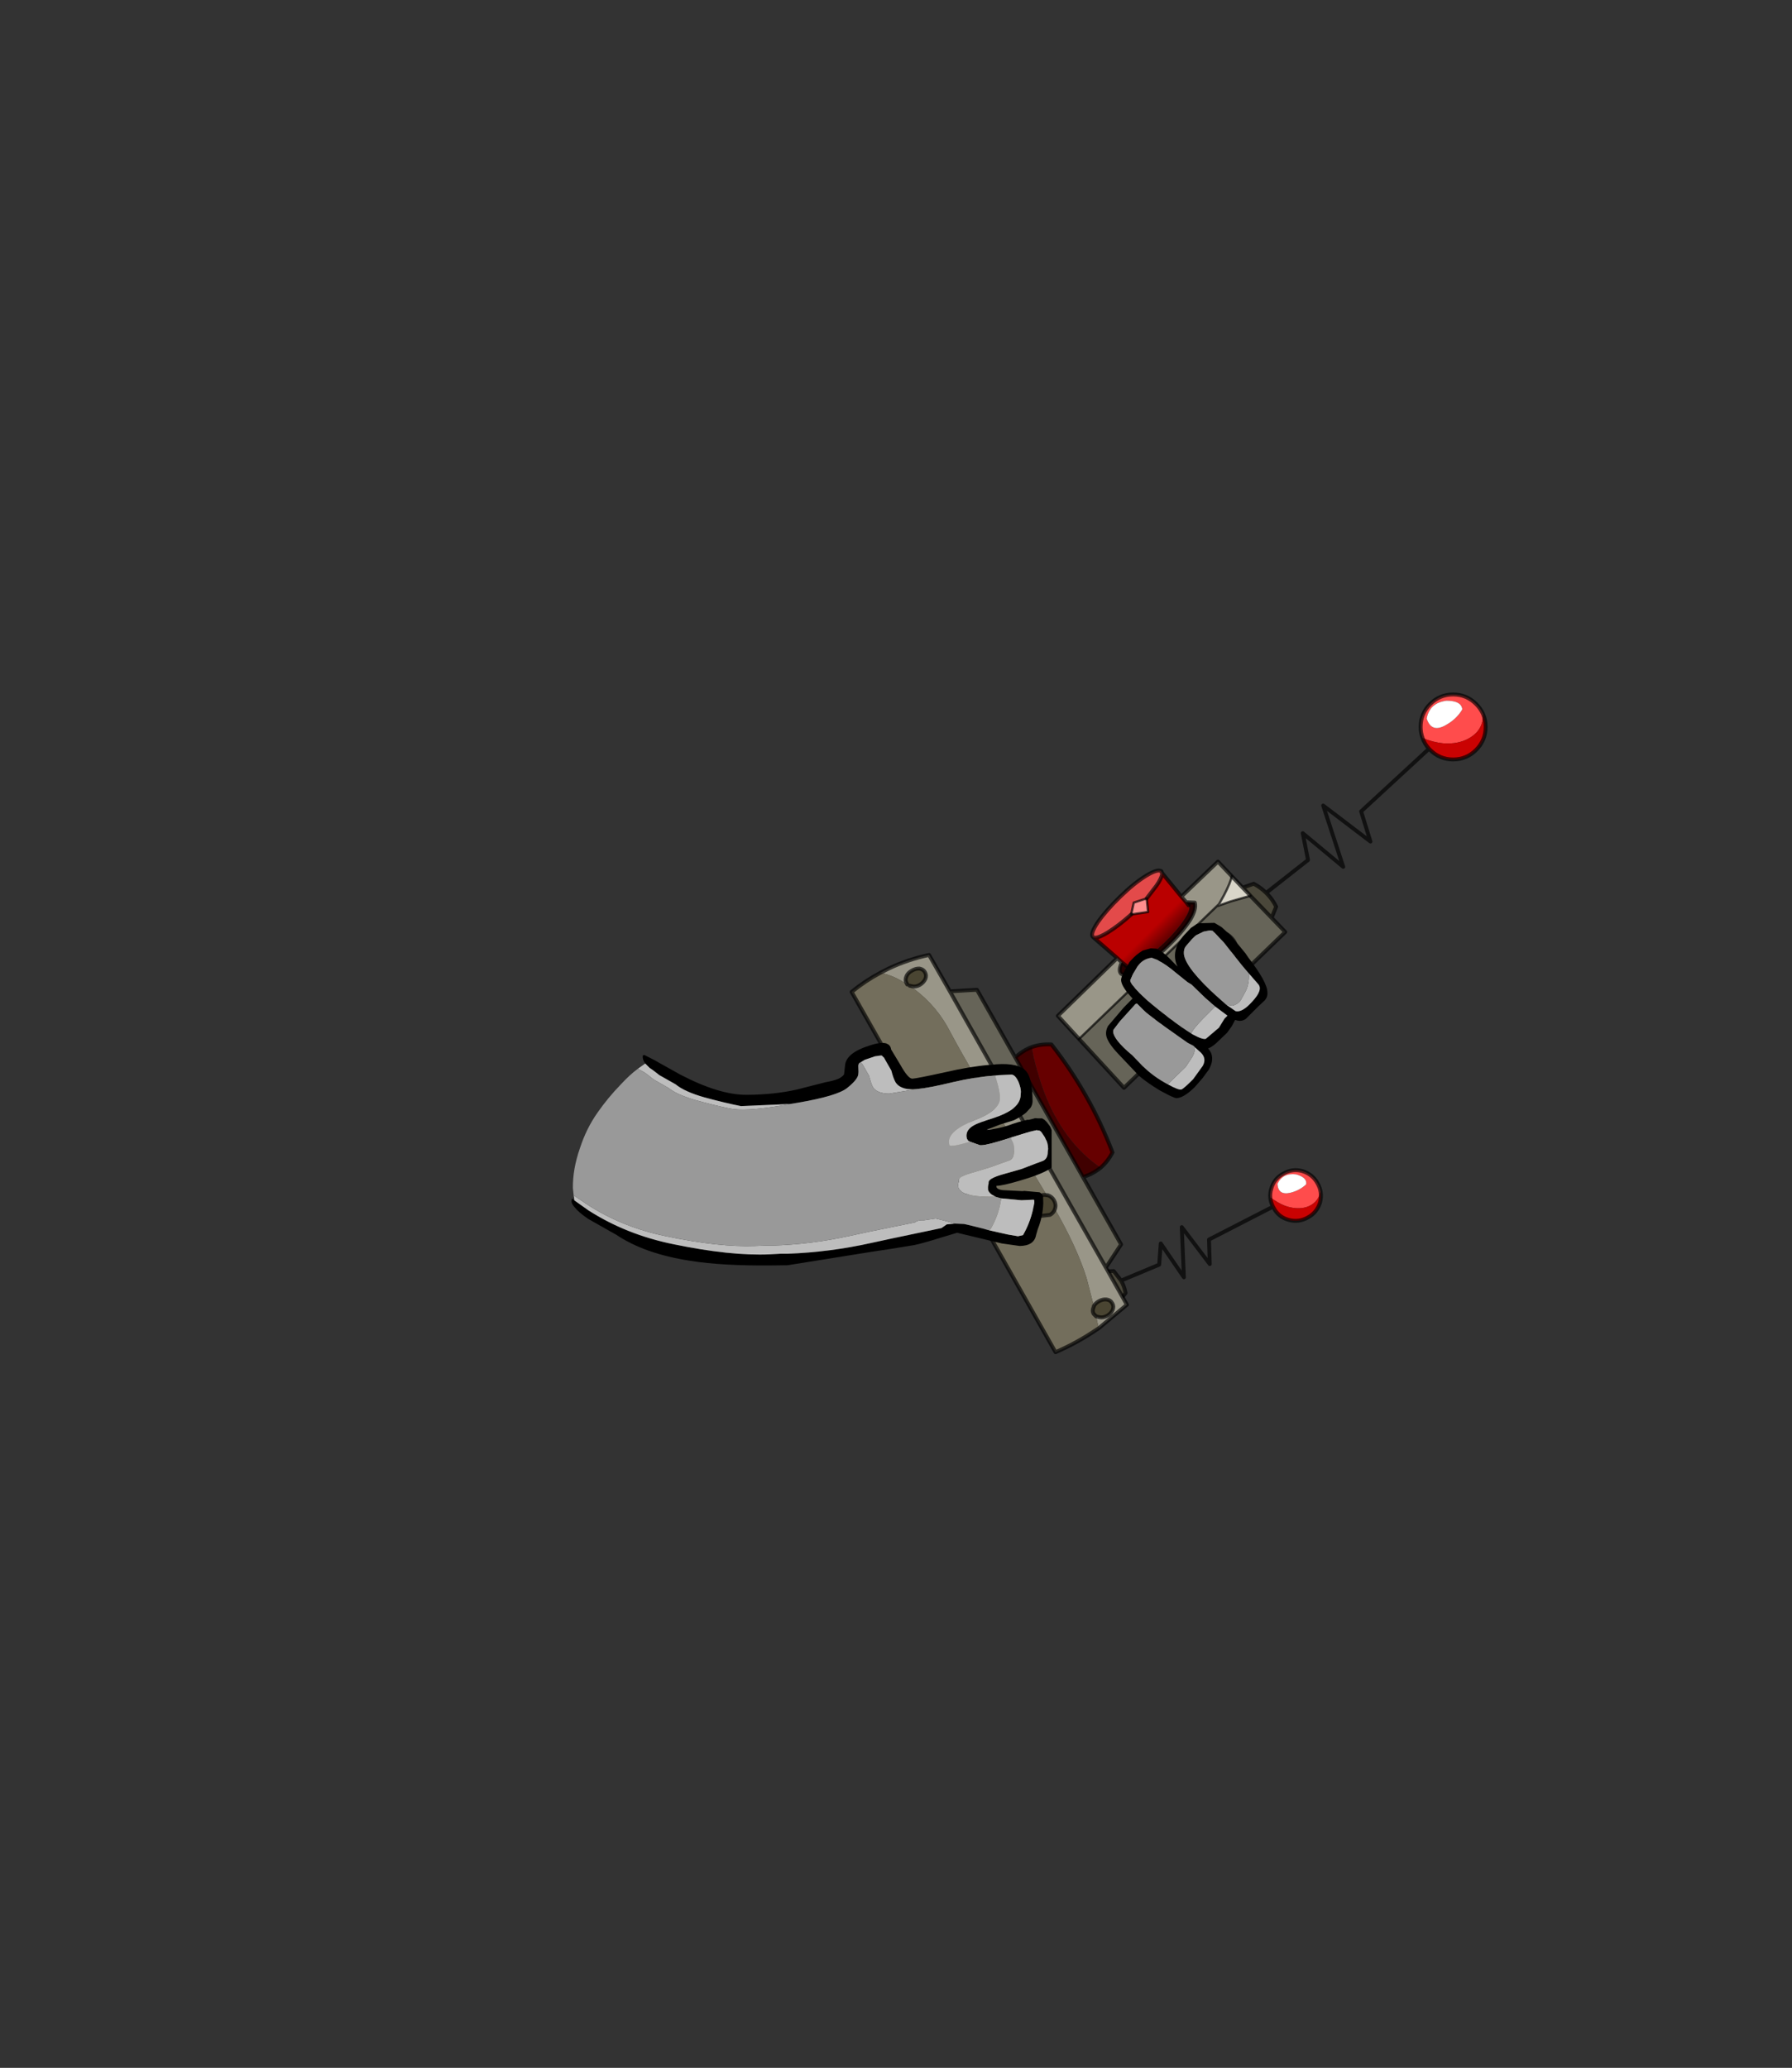 <?xml version="1.0" encoding="UTF-8" standalone="no"?>
<svg xmlns:xlink="http://www.w3.org/1999/xlink" height="531.5px" width="460.6px" xmlns="http://www.w3.org/2000/svg">
  <rect width="100%" height="100%" fill="#333333" stroke="none"/>
  <g transform="matrix(1.0, 0.0, 0.0, 1.0, 193.65, 334.05)">
    <use height="170.05" transform="matrix(1.0, 0.0, 0.0, 1.0, -46.75, -156.05)" width="235.45" xlink:href="#shape0"/>
  </g>
  <defs>
    <g id="shape0" transform="matrix(1.0, 0.0, 0.0, 1.0, 46.75, 156.05)">
      <path d="M78.2 -39.75 L78.25 -37.85 Q78.3 -35.8 77.95 -35.25 77.6 -34.6 76.65 -33.9 L76.65 -43.55 77.05 -42.45 78.2 -39.75" fill="#000000" fill-rule="evenodd" stroke="none"/>
      <path d="M94.5 -4.9 Q95.35 -3.4 95.65 -1.7 L94.15 0.15 90.25 -7.2 92.6 -7.35 94.5 -4.9" fill="#4a473a" fill-rule="evenodd" stroke="none"/>
      <path d="M132.85 -26.25 Q132.75 -27.35 133.1 -28.5 133.8 -31.1 136.2 -32.4 138.55 -33.75 141.1 -33.05 143.7 -32.25 145.0 -29.9 145.65 -28.75 145.8 -27.65 L145.75 -27.6 Q144.95 -24.7 142.15 -23.8 140.0 -23.15 137.35 -23.9 135.75 -24.35 133.8 -25.65 L132.85 -26.25 M142.1 -29.85 Q142.2 -31.45 139.5 -32.2 136.1 -32.65 134.7 -29.8 134.85 -26.7 138.1 -27.5 140.25 -28.05 141.8 -29.4 142.15 -29.65 142.1 -29.85" fill="#ff4c4c" fill-rule="evenodd" stroke="none"/>
      <path d="M133.55 -23.9 Q132.95 -25.05 132.85 -26.25 L133.8 -25.65 Q135.75 -24.35 137.35 -23.9 140.0 -23.15 142.15 -23.8 144.95 -24.7 145.75 -27.6 L145.8 -27.65 Q146.0 -26.35 145.65 -25.0 144.85 -22.4 142.55 -21.15 140.2 -19.8 137.6 -20.5 135.0 -21.2 133.75 -23.55 L133.55 -23.9" fill="#ca0202" fill-rule="evenodd" stroke="none"/>
      <path d="M142.1 -29.85 Q142.15 -29.65 141.8 -29.4 140.25 -28.05 138.1 -27.5 134.85 -26.7 134.7 -29.8 136.1 -32.65 139.5 -32.2 142.2 -31.45 142.1 -29.85" fill="#ffffff" fill-rule="evenodd" stroke="none"/>
      <path d="M94.5 -4.9 Q95.35 -3.4 95.65 -1.7 L94.15 0.15 M90.25 -7.2 L92.6 -7.35 94.5 -4.9 104.3 -9.0 104.7 -14.45 110.65 -5.75 110.1 -18.65 117.3 -9.15 117.1 -15.45 133.55 -23.9 Q132.95 -25.05 132.85 -26.25 132.75 -27.35 133.1 -28.5 133.8 -31.1 136.2 -32.4 138.55 -33.75 141.1 -33.05 143.7 -32.25 145.0 -29.9 145.65 -28.75 145.8 -27.65 146.0 -26.35 145.65 -25.0 144.85 -22.4 142.55 -21.15 140.2 -19.8 137.6 -20.5 135.0 -21.2 133.75 -23.55 L133.55 -23.9" fill="none" stroke="#000000" stroke-linecap="round" stroke-linejoin="round" stroke-opacity="0.663" stroke-width="1.0"/>
      <path d="M50.5 -79.25 L57.45 -79.65 67.3 -62.25 84.7 -31.5 94.5 -14.2 90.6 -8.25 74.05 -37.4 70.6 -43.6 50.5 -79.25" fill="#666458" fill-rule="evenodd" stroke="none"/>
      <path d="M50.5 -79.25 L70.6 -43.6 65.55 -43.15 64.0 -45.8 60.05 -52.2 60.65 -53.3 Q60.9 -54.35 60.35 -55.35 59.8 -56.4 58.75 -56.7 L57.45 -56.7 Q53.25 -63.8 50.6 -68.8 47.3 -75.3 41.45 -79.75 L40.15 -80.7 40.8 -80.55 Q41.75 -80.35 42.75 -80.9 43.75 -81.5 44.2 -82.45 44.55 -83.35 44.1 -84.15 43.7 -84.9 42.7 -85.1 41.7 -85.15 40.7 -84.55 39.7 -84.0 39.35 -83.15 38.9 -82.15 39.35 -81.4 L39.55 -81.0 Q36.05 -83.4 32.6 -84.0 L34.75 -85.1 Q39.7 -87.45 45.15 -88.6 L50.5 -79.25 M74.05 -37.4 L90.6 -8.25 96.0 1.3 88.75 7.35 88.1 4.3 88.95 4.5 Q89.9 4.7 90.9 4.15 91.9 3.6 92.35 2.6 92.7 1.7 92.25 0.95 91.8 0.1 90.75 -0.05 89.8 -0.15 88.8 0.4 87.9 0.9 87.5 1.65 L85.65 -5.5 Q83.2 -13.35 77.5 -23.3 L77.55 -23.45 Q77.85 -24.5 77.25 -25.55 76.7 -26.5 75.65 -26.85 L75.4 -26.85 68.65 -38.05 71.75 -37.7 74.05 -37.4" fill="#999688" fill-rule="evenodd" stroke="none"/>
      <path d="M39.55 -81.0 L39.35 -81.4 Q38.9 -82.15 39.35 -83.15 39.7 -84.0 40.7 -84.55 41.7 -85.15 42.7 -85.1 43.7 -84.9 44.1 -84.15 44.55 -83.35 44.2 -82.45 43.75 -81.5 42.75 -80.9 41.75 -80.35 40.8 -80.55 L40.15 -80.7 39.55 -81.0 M57.45 -56.7 L58.75 -56.7 Q59.8 -56.4 60.35 -55.35 60.9 -54.35 60.65 -53.3 L60.05 -52.2 59.35 -51.6 57.25 -51.4 Q56.15 -51.65 55.6 -52.65 55.05 -53.65 55.35 -54.8 55.6 -55.85 56.65 -56.4 L57.45 -56.7 M75.4 -26.85 L75.65 -26.85 Q76.7 -26.5 77.25 -25.55 77.85 -24.5 77.55 -23.45 L77.5 -23.3 Q77.2 -22.35 76.25 -21.8 L74.15 -21.55 Q73.1 -21.8 72.55 -22.8 72.0 -23.8 72.25 -24.95 72.55 -26.0 73.55 -26.55 74.4 -27.1 75.4 -26.85 M87.5 1.65 Q87.9 0.9 88.8 0.4 89.8 -0.15 90.75 -0.05 91.8 0.1 92.25 0.95 92.7 1.7 92.35 2.6 91.9 3.6 90.9 4.15 89.9 4.7 88.95 4.5 L88.1 4.3 87.45 3.65 Q87.0 2.85 87.45 1.9 L87.5 1.65" fill="#4a4532" fill-rule="evenodd" stroke="none"/>
      <path d="M32.6 -84.0 Q36.05 -83.4 39.55 -81.0 L40.15 -80.7 41.45 -79.75 Q47.3 -75.3 50.6 -68.8 53.25 -63.8 57.45 -56.7 L56.65 -56.4 Q55.6 -55.85 55.35 -54.8 55.05 -53.65 55.6 -52.65 56.15 -51.65 57.25 -51.4 L59.35 -51.6 60.05 -52.2 64.0 -45.8 65.55 -43.15 Q61.3 -43.5 55.15 -45.65 45.95 -48.95 39.5 -54.0 L25.25 -79.1 Q28.75 -81.95 32.6 -84.0 M68.65 -38.05 L75.4 -26.85 Q74.4 -27.1 73.55 -26.55 72.55 -26.0 72.25 -24.95 72.0 -23.8 72.55 -22.8 73.1 -21.8 74.15 -21.55 L76.25 -21.8 Q77.2 -22.35 77.5 -23.3 83.2 -13.35 85.65 -5.5 L87.5 1.65 87.45 1.9 Q87.0 2.85 87.45 3.65 L88.1 4.3 88.75 7.35 87.6 8.1 Q82.95 11.2 77.65 13.5 L53.8 -28.65 Q53.6 -30.05 53.65 -31.6 53.85 -35.8 56.65 -37.35 57.65 -37.95 60.5 -38.35 L65.3 -38.5 68.65 -38.05" fill="#736e5c" fill-rule="evenodd" stroke="none"/>
      <path d="M71.6 -64.95 Q74.0 -65.75 76.6 -65.6 81.55 -59.3 85.45 -52.4 89.4 -45.45 92.3 -37.85 91.15 -35.6 89.3 -33.95 87.2 -35.25 84.8 -37.55 80.55 -41.65 77.55 -47.2 L77.35 -47.55 Q74.85 -52.15 72.95 -58.85 71.75 -63.05 71.6 -64.95" fill="#660000" fill-rule="evenodd" stroke="none"/>
      <path d="M84.7 -31.5 L67.3 -62.25 Q68.95 -63.8 70.85 -64.65 L71.6 -64.95 Q71.75 -63.05 72.95 -58.85 74.85 -52.15 77.35 -47.55 L77.55 -47.2 Q80.55 -41.65 84.8 -37.55 87.2 -35.25 89.3 -33.95 L88.5 -33.35 Q86.9 -32.2 84.7 -31.5" fill="#400000" fill-rule="evenodd" stroke="none"/>
      <path d="M70.6 -43.6 L74.05 -37.4 71.75 -37.7 68.65 -38.05 65.3 -38.5 60.5 -38.35 Q57.65 -37.95 56.65 -37.35 53.85 -35.8 53.65 -31.6 53.6 -30.05 53.8 -28.65 L39.5 -54.0 Q45.95 -48.95 55.15 -45.65 61.3 -43.5 65.55 -43.15 L70.6 -43.6" fill="#aba798" fill-rule="evenodd" stroke="none"/>
      <path d="M67.3 -62.25 L57.45 -79.65 50.5 -79.25 70.6 -43.6 74.05 -37.4 90.6 -8.25 94.5 -14.2 84.7 -31.5 67.3 -62.25 Q68.95 -63.8 70.85 -64.65 L71.6 -64.95 Q74.0 -65.75 76.6 -65.6 81.55 -59.3 85.45 -52.4 89.4 -45.45 92.3 -37.85 91.15 -35.6 89.3 -33.95 L88.5 -33.35 Q86.9 -32.2 84.7 -31.5 M50.5 -79.25 L45.15 -88.6 Q39.7 -87.45 34.75 -85.1 L32.6 -84.0 Q28.75 -81.95 25.25 -79.1 L39.5 -54.0 53.8 -28.65 77.65 13.5 Q82.95 11.2 87.6 8.1 L88.75 7.35 96.0 1.3 90.6 -8.25 M39.55 -81.0 L39.35 -81.4 Q38.9 -82.15 39.35 -83.15 39.7 -84.0 40.7 -84.55 41.7 -85.15 42.7 -85.1 43.7 -84.9 44.1 -84.15 44.55 -83.35 44.2 -82.45 43.75 -81.5 42.75 -80.9 41.75 -80.35 40.8 -80.55 L40.15 -80.7 M57.45 -56.7 L58.75 -56.7 Q59.8 -56.4 60.35 -55.35 60.9 -54.35 60.65 -53.3 L60.05 -52.2 59.35 -51.6 57.25 -51.4 Q56.15 -51.65 55.6 -52.65 55.05 -53.65 55.35 -54.8 55.6 -55.85 56.65 -56.4 L57.45 -56.7 M75.4 -26.85 L75.65 -26.85 Q76.7 -26.5 77.25 -25.55 77.85 -24.5 77.55 -23.45 L77.5 -23.3 Q77.2 -22.35 76.25 -21.8 L74.15 -21.55 Q73.1 -21.8 72.55 -22.8 72.0 -23.8 72.25 -24.95 72.55 -26.0 73.55 -26.55 74.4 -27.1 75.4 -26.85 M87.5 1.65 Q87.9 0.9 88.8 0.4 89.8 -0.15 90.75 -0.05 91.8 0.1 92.25 0.95 92.7 1.7 92.35 2.6 91.9 3.6 90.9 4.15 89.9 4.7 88.95 4.5 L88.1 4.3 87.45 3.65 Q87.0 2.85 87.45 1.9 L87.5 1.65" fill="none" stroke="#000000" stroke-linecap="round" stroke-linejoin="round" stroke-opacity="0.663" stroke-width="1.0"/>
      <path d="M97.1 -99.0 L97.1 -99.05 97.75 -102.05 101.1 -103.15 101.45 -99.65 97.1 -99.0" fill="#ff8f8f" fill-rule="evenodd" stroke="none"/>
      <path d="M101.1 -103.15 L97.75 -102.05 97.1 -99.05 97.1 -99.0 Q93.85 -96.1 91.1 -94.4 L90.15 -93.85 Q88.0 -92.7 87.35 -93.15 L87.25 -93.25 Q86.5 -94.0 88.55 -97.05 90.65 -100.05 94.3 -103.6 97.9 -107.1 101.0 -109.0 103.75 -110.65 104.7 -110.2 L105.05 -109.65 Q105.15 -108.95 104.15 -107.25 L103.55 -106.35 101.1 -103.15" fill="#e34a4a" fill-rule="evenodd" stroke="none"/>
      <path d="M97.1 -99.0 L101.45 -99.65 101.1 -103.15 103.55 -106.35 104.15 -107.25 Q105.15 -108.95 105.05 -109.65 L110.0 -103.6 111.25 -102.15 111.85 -101.35 Q112.6 -100.6 110.8 -97.8 108.95 -94.95 105.6 -91.7 102.2 -88.5 99.35 -86.85 96.65 -85.25 95.85 -85.75 L95.7 -85.9 94.7 -86.7 93.5 -87.8 87.35 -93.15 Q88.0 -92.7 90.15 -93.85 L91.1 -94.4 Q93.85 -96.1 97.1 -99.0" fill="url(#gradient0)" fill-rule="evenodd" stroke="none"/>
      <path d="M110.0 -103.6 L119.4 -112.6 122.95 -108.85 Q122.65 -107.2 120.95 -103.95 L119.95 -102.15 119.65 -101.65 83.7 -67.0 78.25 -72.95 93.5 -87.8 94.7 -86.7 Q93.75 -84.65 94.45 -83.85 L94.55 -83.75 Q95.55 -82.95 98.8 -84.8 102.25 -86.85 106.2 -90.6 110.2 -94.4 112.3 -97.7 113.9 -100.4 113.45 -102.05 L111.25 -102.15 110.0 -103.6" fill="#999688" fill-rule="evenodd" stroke="none"/>
      <path d="M122.95 -108.85 L125.75 -105.9 127.45 -104.15 127.75 -103.8 122.65 -102.35 119.4 -101.2 119.65 -101.65 119.95 -102.15 120.95 -103.95 Q122.65 -107.2 122.95 -108.85" fill="#d9d6c9" fill-rule="evenodd" stroke="none"/>
      <path d="M83.7 -67.0 L119.65 -101.65 119.4 -101.2 122.65 -102.35 127.75 -103.8 136.7 -94.5 95.25 -54.45 83.7 -67.0 M110.2 -76.1 Q110.2 -78.1 108.75 -79.5 107.35 -80.95 105.3 -80.95 103.3 -80.95 101.9 -79.5 100.45 -78.1 100.45 -76.1 100.45 -74.05 101.9 -72.65 103.3 -71.25 105.3 -71.25 107.35 -71.25 108.75 -72.65 110.2 -74.05 110.2 -76.1 M122.9 -86.4 Q124.35 -87.8 124.35 -89.85 124.35 -91.85 122.9 -93.25 121.5 -94.7 119.45 -94.7 117.45 -94.7 116.05 -93.25 114.6 -91.85 114.6 -89.85 114.6 -87.8 116.05 -86.4 117.45 -85.0 119.45 -85.0 121.5 -85.0 122.9 -86.4" fill="#666458" fill-rule="evenodd" stroke="none"/>
      <path d="M111.25 -102.15 L113.45 -102.05 Q113.9 -100.4 112.3 -97.7 110.2 -94.4 106.2 -90.6 102.25 -86.85 98.8 -84.8 95.55 -82.95 94.55 -83.75 L94.45 -83.85 Q93.75 -84.65 94.7 -86.7 L95.7 -85.9 95.85 -85.75 Q96.65 -85.25 99.35 -86.85 102.2 -88.5 105.6 -91.7 108.95 -94.95 110.8 -97.8 112.6 -100.6 111.85 -101.35 L111.25 -102.15" fill="#260000" fill-rule="evenodd" stroke="none"/>
      <path d="M125.75 -105.9 L128.6 -106.9 Q130.45 -105.9 131.8 -104.55 133.4 -103.0 134.35 -101.0 L133.2 -98.15 127.45 -104.15 125.75 -105.9" fill="#4a473a" fill-rule="evenodd" stroke="none"/>
      <path d="M121.7 -87.55 Q122.65 -88.5 122.65 -89.85 122.65 -91.15 121.7 -92.05 120.8 -93.0 119.45 -93.0 118.1 -93.0 117.2 -92.05 116.25 -91.15 116.25 -89.85 116.25 -88.5 117.2 -87.55 118.1 -86.65 119.45 -86.65 120.8 -86.65 121.7 -87.55 M122.9 -86.4 Q121.5 -85.0 119.45 -85.0 117.45 -85.0 116.05 -86.4 114.6 -87.8 114.6 -89.85 114.6 -91.85 116.05 -93.25 117.45 -94.7 119.45 -94.7 121.5 -94.7 122.9 -93.25 124.35 -91.85 124.35 -89.85 124.35 -87.8 122.9 -86.4 M110.2 -76.1 Q110.2 -74.05 108.75 -72.65 107.35 -71.25 105.3 -71.25 103.3 -71.25 101.9 -72.65 100.45 -74.05 100.45 -76.1 100.45 -78.1 101.9 -79.5 103.3 -80.95 105.3 -80.95 107.35 -80.95 108.75 -79.5 110.2 -78.1 110.2 -76.1 M103.05 -78.3 Q102.1 -77.4 102.1 -76.1 102.1 -74.75 103.05 -73.8 103.95 -72.9 105.3 -72.9 106.65 -72.9 107.55 -73.8 108.5 -74.75 108.5 -76.1 108.5 -77.4 107.55 -78.3 106.65 -79.25 105.3 -79.25 103.95 -79.25 103.05 -78.3" fill="#998478" fill-rule="evenodd" stroke="none"/>
      <path d="M121.7 -87.55 Q120.8 -86.65 119.45 -86.65 118.1 -86.65 117.2 -87.55 116.25 -88.5 116.25 -89.85 116.25 -91.15 117.2 -92.05 118.1 -93.0 119.45 -93.0 120.8 -93.0 121.7 -92.05 122.65 -91.15 122.65 -89.85 122.65 -88.5 121.7 -87.55 M103.05 -78.3 Q103.95 -79.25 105.3 -79.25 106.65 -79.25 107.55 -78.3 108.5 -77.4 108.5 -76.1 108.5 -74.75 107.55 -73.8 106.65 -72.9 105.3 -72.9 103.95 -72.9 103.05 -73.8 102.1 -74.75 102.1 -76.1 102.1 -77.4 103.05 -78.3" fill="#38341f" fill-rule="evenodd" stroke="none"/>
      <path d="M172.0 -144.35 Q171.5 -145.7 171.5 -147.2 171.5 -150.65 173.95 -153.1 176.4 -155.55 179.85 -155.55 183.3 -155.55 185.75 -153.1 186.95 -151.9 187.55 -150.5 L187.55 -150.45 Q187.55 -146.55 184.35 -144.55 181.85 -142.95 178.35 -142.95 176.2 -142.95 173.35 -143.85 L172.0 -144.35 M173.05 -149.35 Q174.3 -145.55 178.0 -147.7 180.5 -149.1 181.95 -151.3 182.3 -151.8 182.15 -152.0 181.75 -153.95 178.15 -153.95 173.8 -153.4 173.05 -149.35" fill="#ff4c4c" fill-rule="evenodd" stroke="none"/>
      <path d="M173.65 -141.6 Q172.5 -142.85 172.0 -144.35 L173.35 -143.85 Q176.2 -142.95 178.35 -142.95 181.85 -142.95 184.35 -144.55 187.55 -146.55 187.55 -150.45 L187.55 -150.5 Q188.2 -149.0 188.2 -147.2 188.2 -143.75 185.75 -141.3 183.3 -138.85 179.85 -138.85 176.4 -138.85 173.95 -141.3 L173.65 -141.6" fill="#ca0202" fill-rule="evenodd" stroke="none"/>
      <path d="M173.05 -149.35 Q173.8 -153.4 178.15 -153.95 181.75 -153.95 182.15 -152.0 182.3 -151.8 181.95 -151.3 180.5 -149.1 178.0 -147.7 174.3 -145.55 173.05 -149.35" fill="#ffffff" fill-rule="evenodd" stroke="none"/>
      <path d="M101.1 -103.15 L97.75 -102.05 97.1 -99.05 97.1 -99.0 101.45 -99.65 101.1 -103.15 M83.7 -67.0 L119.65 -101.65 119.95 -102.15 120.95 -103.95 Q122.65 -107.2 122.95 -108.85 M119.65 -101.65 L119.4 -101.2 122.65 -102.35 127.75 -103.8 M121.7 -87.55 Q120.8 -86.65 119.45 -86.65 118.1 -86.65 117.2 -87.55 116.25 -88.5 116.25 -89.85 116.25 -91.15 117.2 -92.05 118.1 -93.0 119.45 -93.0 120.8 -93.0 121.7 -92.05 122.65 -91.15 122.65 -89.85 122.65 -88.5 121.7 -87.55 M122.9 -86.4 Q121.5 -85.0 119.45 -85.0 117.45 -85.0 116.05 -86.4 114.6 -87.8 114.6 -89.85 114.6 -91.85 116.05 -93.25 117.45 -94.7 119.45 -94.7 121.5 -94.7 122.9 -93.25 124.35 -91.85 124.35 -89.85 124.35 -87.8 122.9 -86.4 M110.2 -76.1 Q110.2 -74.05 108.75 -72.65 107.35 -71.25 105.3 -71.25 103.3 -71.25 101.9 -72.65 100.45 -74.05 100.45 -76.1 100.45 -78.1 101.9 -79.5 103.3 -80.95 105.3 -80.95 107.35 -80.95 108.75 -79.5 110.2 -78.1 110.2 -76.1 M103.05 -78.3 Q103.95 -79.25 105.3 -79.25 106.65 -79.25 107.55 -78.3 108.5 -77.4 108.5 -76.1 108.5 -74.75 107.55 -73.8 106.65 -72.9 105.3 -72.9 103.95 -72.9 103.05 -73.8 102.1 -74.75 102.1 -76.1 102.1 -77.4 103.05 -78.3" fill="none" stroke="#000000" stroke-linecap="round" stroke-linejoin="round" stroke-opacity="0.663" stroke-width="0.6"/>
      <path d="M101.1 -103.15 L103.55 -106.35 104.15 -107.25 Q105.15 -108.95 105.05 -109.65 L104.7 -110.2 Q103.75 -110.65 101.0 -109.0 97.9 -107.1 94.3 -103.6 90.65 -100.05 88.55 -97.05 86.5 -94.0 87.25 -93.25 L87.35 -93.15 Q88.0 -92.7 90.15 -93.85 L91.1 -94.4 Q93.85 -96.1 97.1 -99.0 M104.7 -110.2 L104.9 -110.1 105.05 -109.65 110.0 -103.6 119.4 -112.6 122.95 -108.85 125.75 -105.9 128.6 -106.9 Q130.45 -105.9 131.8 -104.55 L142.55 -113.0 141.2 -119.9 151.6 -111.25 146.45 -127.0 158.6 -117.75 156.2 -125.5 173.65 -141.6 Q172.5 -142.85 172.0 -144.35 171.5 -145.7 171.5 -147.2 171.5 -150.65 173.95 -153.1 176.4 -155.55 179.85 -155.55 183.3 -155.55 185.75 -153.1 186.95 -151.9 187.55 -150.5 188.2 -149.0 188.2 -147.2 188.2 -143.75 185.75 -141.3 183.3 -138.85 179.85 -138.85 176.4 -138.85 173.95 -141.3 L173.65 -141.6 M110.0 -103.6 L111.25 -102.15 113.45 -102.05 Q113.9 -100.4 112.3 -97.7 110.2 -94.4 106.2 -90.6 102.25 -86.85 98.8 -84.8 95.55 -82.95 94.55 -83.75 L94.45 -83.85 Q93.75 -84.65 94.7 -86.7 L93.5 -87.8 78.25 -72.95 83.7 -67.0 95.25 -54.45 136.7 -94.5 127.75 -103.8 127.45 -104.15 125.75 -105.9 M111.25 -102.15 L111.85 -101.35 M95.85 -85.75 L95.7 -85.9 94.7 -86.7 M131.8 -104.55 Q133.4 -103.0 134.35 -101.0 L133.2 -98.15 M87.35 -93.15 L93.5 -87.8" fill="none" stroke="#000000" stroke-linecap="round" stroke-linejoin="round" stroke-opacity="0.663" stroke-width="1.0"/>
      <path d="M127.2 -87.95 Q132.05 -81.65 132.1 -79.1 132.25 -77.95 131.5 -77.0 L129.7 -75.3 126.55 -72.15 Q125.55 -71.5 124.55 -71.7 L123.8 -71.9 123.65 -71.6 123.0 -70.35 121.75 -68.6 119.6 -66.55 Q118.15 -65.05 116.85 -64.55 118.0 -63.35 117.9 -61.75 117.9 -60.7 117.1 -59.2 L115.45 -56.95 113.45 -54.65 Q110.55 -51.8 108.7 -51.8 108.05 -51.85 105.55 -53.2 L104.6 -53.7 Q101.25 -55.7 99.1 -57.55 L93.7 -63.25 Q91.25 -65.85 90.75 -67.6 90.4 -68.95 91.15 -70.35 L95.15 -75.05 97.3 -77.25 97.45 -77.4 96.7 -78.25 Q94.5 -80.75 94.5 -82.25 L94.6 -82.75 Q94.8 -83.5 95.55 -84.85 L96.65 -86.75 97.0 -87.15 Q98.35 -88.7 100.1 -89.75 L102.15 -90.3 103.65 -90.2 Q105.3 -89.4 106.9 -87.75 L109.0 -85.6 Q107.1 -89.7 110.75 -93.75 L112.45 -95.55 113.95 -96.55 114.8 -96.75 118.5 -96.85 118.85 -96.65 120.35 -95.75 122.75 -93.55 126.45 -89.05 127.2 -87.95 M127.35 -83.85 L125.55 -85.95 120.85 -91.9 118.05 -94.8 117.45 -94.9 117.0 -94.85 115.7 -94.6 113.95 -93.75 Q113.6 -93.6 112.7 -92.65 L111.15 -90.85 Q110.55 -90.1 110.65 -88.8 111.1 -85.2 119.4 -77.7 L121.55 -75.8 123.95 -74.15 Q125.65 -73.75 128.2 -76.6 131.05 -79.65 129.75 -81.1 L127.35 -83.85 M118.7 -75.35 L116.1 -77.6 112.6 -81.0 111.6 -81.6 108.55 -84.05 Q106.15 -86.1 103.95 -87.25 L102.4 -87.9 Q100.35 -87.65 99.1 -86.15 L98.7 -85.65 97.6 -83.8 96.85 -82.05 Q96.95 -81.15 99.25 -78.8 101.6 -76.4 106.6 -72.6 110.55 -69.6 112.5 -68.45 L112.85 -68.2 Q115.55 -66.75 116.3 -67.05 L119.65 -69.9 121.1 -72.25 121.85 -73.0 118.7 -75.35 M113.5 -64.85 L113.1 -65.25 111.65 -66.0 105.9 -70.05 Q101.3 -73.4 100.3 -74.4 L98.6 -76.1 Q98.15 -76.05 97.95 -75.7 L96.05 -73.6 94.2 -71.55 92.6 -69.45 Q92.1 -68.55 93.55 -66.6 94.85 -64.9 97.35 -62.85 L100.15 -59.95 Q102.85 -57.3 106.5 -55.35 L106.6 -55.3 Q109.15 -53.9 109.95 -54.0 110.6 -54.2 113.05 -56.7 L115.5 -60.1 Q116.7 -62.25 114.5 -63.95 L113.5 -64.85" fill="#000000" fill-rule="evenodd" stroke="none"/>
      <path d="M121.55 -75.8 L123.15 -75.55 Q124.55 -75.95 125.25 -76.95 L126.4 -79.05 Q127.5 -81.0 127.35 -83.85 L129.75 -81.1 Q131.05 -79.65 128.2 -76.6 125.65 -73.75 123.95 -74.15 L121.55 -75.8 M112.5 -68.45 Q113.25 -69.85 115.4 -72.05 L118.7 -75.35 121.85 -73.0 121.1 -72.25 119.65 -69.9 116.3 -67.05 Q115.55 -66.75 112.85 -68.2 L112.5 -68.45 M106.5 -55.35 L108.3 -57.1 111.1 -59.8 112.85 -62.45 Q113.5 -63.65 113.5 -64.85 L114.5 -63.95 Q116.7 -62.25 115.5 -60.1 L113.05 -56.7 Q110.6 -54.2 109.95 -54.0 109.15 -53.9 106.6 -55.3 L106.5 -55.35" fill="#bdbdbd" fill-rule="evenodd" stroke="none"/>
      <path d="M127.35 -83.85 Q127.5 -81.0 126.4 -79.05 L125.25 -76.95 Q124.55 -75.95 123.15 -75.55 L121.55 -75.8 119.4 -77.7 Q111.1 -85.2 110.65 -88.8 110.55 -90.1 111.15 -90.85 L112.7 -92.65 Q113.6 -93.6 113.95 -93.75 L115.7 -94.6 117.0 -94.85 117.45 -94.9 118.05 -94.8 120.85 -91.9 125.55 -85.95 127.35 -83.85 M112.5 -68.45 Q110.55 -69.6 106.6 -72.6 101.6 -76.4 99.25 -78.8 96.95 -81.15 96.85 -82.05 L97.6 -83.8 98.7 -85.65 99.1 -86.15 Q100.35 -87.65 102.4 -87.9 L103.95 -87.25 Q106.15 -86.1 108.55 -84.05 L111.6 -81.6 112.6 -81.0 116.1 -77.6 118.7 -75.35 115.4 -72.05 Q113.25 -69.85 112.5 -68.45 M106.5 -55.35 Q102.85 -57.3 100.15 -59.95 L97.35 -62.85 Q94.85 -64.9 93.55 -66.6 92.1 -68.55 92.6 -69.45 L94.2 -71.55 96.05 -73.6 97.95 -75.7 Q98.15 -76.05 98.6 -76.1 L100.3 -74.4 Q101.3 -73.4 105.9 -70.05 L111.65 -66.0 113.1 -65.25 113.5 -64.85 Q113.5 -63.65 112.85 -62.45 L111.1 -59.8 108.3 -57.1 106.5 -55.35" fill="#999999" fill-rule="evenodd" stroke="none"/>
      <path d="M-27.8 -60.7 Q-28.55 -61.65 -28.45 -62.75 L-28.05 -62.9 -25.3 -61.5 -24.8 -61.2 -18.8 -57.85 Q-8.75 -52.6 -1.7 -52.65 5.45 -52.7 11.15 -54.0 L18.6 -55.9 Q20.6 -56.25 21.8 -56.75 22.85 -57.25 23.3 -57.9 L23.55 -60.15 23.55 -60.2 Q23.85 -63.4 29.65 -65.25 32.7 -66.3 34.2 -65.85 L34.25 -65.8 Q35.25 -65.45 35.4 -64.3 L37.75 -60.4 Q39.75 -56.8 40.85 -56.8 41.95 -56.85 49.25 -58.45 55.5 -59.9 60.7 -60.35 L61.05 -60.35 62.45 -60.5 Q68.3 -60.9 70.2 -58.6 71.7 -56.75 71.75 -51.0 71.75 -50.15 71.25 -49.35 L70.15 -48.15 69.8 -47.85 Q68.6 -46.9 66.9 -46.1 L63.35 -45.0 60.05 -43.7 60.0 -43.65 Q62.8 -43.9 65.45 -44.75 68.0 -45.7 70.5 -46.25 L70.7 -46.2 71.85 -46.5 71.9 -46.5 72.4 -46.65 73.1 -46.6 74.2 -46.6 74.45 -46.45 74.8 -46.25 75.4 -45.65 76.2 -44.6 76.4 -44.2 76.45 -44.1 76.6 -43.7 76.65 -43.55 76.65 -33.9 Q75.55 -33.15 73.65 -32.35 71.9 -31.6 68.35 -30.55 64.1 -29.3 62.45 -29.25 L62.5 -28.85 Q62.95 -28.1 65.1 -28.1 L69.1 -27.9 69.65 -27.95 73.55 -27.6 Q74.35 -27.15 74.45 -26.45 L74.5 -24.8 Q74.4 -21.4 73.1 -18.15 L72.65 -16.6 Q72.15 -13.85 68.45 -13.8 L63.85 -14.45 59.45 -15.5 52.35 -17.2 48.05 -15.9 Q43.55 -14.5 41.45 -14.05 L35.95 -13.15 30.35 -12.3 8.8 -8.85 5.05 -8.8 Q-7.9 -8.65 -16.3 -10.0 -27.95 -11.8 -35.2 -16.65 L-41.3 -20.1 -42.45 -20.75 Q-44.95 -22.45 -45.95 -23.75 -46.7 -24.55 -46.75 -25.25 L-46.65 -25.95 -46.6 -26.0 -46.0 -25.5 -42.4 -22.95 Q-32.65 -16.7 -20.55 -14.25 -5.85 -11.2 4.2 -11.65 L6.95 -11.8 8.75 -11.8 Q19.7 -12.2 30.4 -14.6 L35.95 -15.8 48.35 -18.4 49.7 -19.35 51.8 -19.55 54.15 -19.45 55.9 -19.05 58.9 -18.3 60.3 -17.9 64.05 -17.05 65.4 -16.75 68.0 -16.3 69.3 -16.6 Q71.05 -19.65 71.85 -23.15 L72.2 -24.8 72.2 -25.45 72.1 -25.7 68.9 -25.55 63.65 -26.05 62.75 -26.3 62.25 -26.45 61.2 -27.05 Q60.25 -27.8 60.3 -28.45 60.25 -29.3 60.45 -29.85 L60.45 -30.15 Q60.4 -31.1 63.7 -32.1 L68.95 -33.6 72.3 -34.9 74.6 -35.75 Q75.65 -36.35 75.65 -38.0 L75.75 -38.75 Q75.7 -40.35 75.1 -41.3 L74.9 -41.75 74.3 -42.65 73.95 -43.15 Q73.55 -43.55 73.15 -43.5 L73.0 -43.45 72.95 -43.6 71.15 -43.2 66.15 -41.65 65.55 -41.45 Q60.05 -39.7 58.65 -39.7 L58.2 -39.7 57.95 -39.8 55.7 -40.6 55.35 -40.75 Q54.75 -41.2 54.75 -42.15 54.75 -43.85 56.9 -44.95 57.95 -45.5 61.75 -46.7 64.6 -47.65 66.3 -48.8 68.65 -50.45 68.7 -52.65 L68.75 -53.45 Q68.75 -54.4 68.15 -55.95 67.3 -57.8 66.35 -57.85 L63.05 -57.7 62.1 -57.6 Q56.7 -57.2 51.25 -55.9 45.05 -54.4 42.15 -54.15 L41.05 -54.05 Q37.7 -54.05 36.55 -55.85 35.95 -56.9 35.45 -58.9 L33.9 -61.6 33.55 -62.25 33.5 -62.25 33.0 -62.75 32.65 -62.75 31.25 -62.55 28.6 -61.65 27.55 -61.0 27.25 -60.85 Q26.95 -60.55 26.95 -60.05 L27.0 -58.55 26.95 -57.9 Q26.8 -56.6 24.15 -54.45 21.6 -52.35 11.3 -50.6 L9.45 -50.3 -3.2 -49.75 Q-7.45 -50.6 -12.6 -52.0 -17.7 -53.45 -20.0 -55.35 L-24.15 -57.7 -25.9 -59.05 -26.65 -59.55 -27.8 -60.7" fill="#000000" fill-rule="evenodd" stroke="none"/>
      <path d="M-27.8 -60.7 L-26.65 -59.55 -25.9 -59.05 -24.15 -57.7 -20.0 -55.35 Q-17.7 -53.45 -12.6 -52.0 -7.45 -50.6 -3.2 -49.75 L9.45 -50.3 7.3 -49.9 Q-2.3 -48.3 -6.15 -49.15 -10.1 -49.95 -14.9 -51.3 -19.7 -52.7 -21.8 -54.4 L-25.65 -56.6 -27.3 -57.9 -28.0 -58.4 -29.7 -59.35 -27.8 -60.7 M27.55 -61.0 L28.6 -61.65 31.25 -62.55 32.65 -62.75 33.0 -62.75 33.5 -62.25 33.55 -62.25 33.9 -61.6 35.45 -58.9 Q35.95 -56.9 36.55 -55.85 37.7 -54.05 41.05 -54.05 L42.15 -54.15 34.85 -52.95 Q31.75 -53.0 30.7 -54.65 30.2 -55.65 29.75 -57.5 L28.3 -60.05 27.95 -60.65 27.9 -60.65 27.55 -61.0 M62.1 -57.6 L63.05 -57.7 66.35 -57.85 Q67.3 -57.8 68.15 -55.95 68.75 -54.4 68.75 -53.45 L68.7 -52.65 Q68.65 -50.45 66.3 -48.8 64.6 -47.65 61.75 -46.7 57.95 -45.5 56.9 -44.95 54.75 -43.85 54.75 -42.15 54.75 -41.2 55.35 -40.75 L55.7 -40.6 Q52.15 -39.55 51.1 -39.55 L50.7 -39.55 50.45 -39.65 50.4 -39.65 Q50.25 -40.15 50.25 -40.65 50.35 -43.55 56.8 -46.1 63.25 -48.55 63.35 -51.7 63.4 -53.55 62.3 -57.0 L62.1 -57.6 M66.15 -41.65 L71.15 -43.2 72.95 -43.6 73.0 -43.45 73.15 -43.5 Q73.55 -43.55 73.95 -43.15 L74.3 -42.65 74.9 -41.75 75.1 -41.3 Q75.7 -40.35 75.75 -38.75 L75.65 -38.0 Q75.65 -36.35 74.6 -35.75 L72.3 -34.9 68.95 -33.6 63.7 -32.1 Q60.4 -31.1 60.45 -30.15 L60.45 -29.85 Q60.25 -29.3 60.3 -28.45 60.25 -27.8 61.2 -27.05 L62.25 -26.45 60.65 -26.45 Q56.8 -26.45 54.9 -27.15 54.15 -27.25 53.45 -27.8 52.65 -28.5 52.65 -29.1 52.6 -29.9 52.8 -30.4 L52.8 -30.7 Q52.75 -31.6 55.8 -32.5 L60.65 -33.95 63.85 -35.1 65.95 -35.85 Q66.95 -36.4 66.95 -37.9 L67.05 -38.6 Q67.0 -40.1 66.4 -41.0 L66.25 -41.45 66.15 -41.65 M63.65 -26.05 L68.9 -25.55 72.1 -25.7 72.2 -25.45 72.2 -24.8 71.85 -23.15 Q71.05 -19.65 69.3 -16.6 L68.0 -16.3 65.4 -16.75 64.05 -17.05 60.3 -17.9 60.9 -18.05 Q62.6 -20.9 63.35 -24.15 L63.65 -25.7 63.65 -26.05 M51.8 -19.55 L49.7 -19.35 48.35 -18.4 35.95 -15.8 30.4 -14.6 Q19.7 -12.2 8.75 -11.8 L6.95 -11.8 4.2 -11.65 Q-5.85 -11.2 -20.55 -14.25 -32.65 -16.7 -42.4 -22.95 L-46.0 -25.5 -46.1 -26.3 -46.2 -26.8 -42.7 -24.45 Q-33.7 -18.6 -22.45 -16.3 -8.85 -13.45 0.45 -13.8 L3.1 -13.9 4.8 -13.9 Q14.9 -14.2 24.85 -16.4 L29.95 -17.5 41.5 -19.85 Q42.35 -20.5 43.85 -20.4 L46.85 -20.85 48.5 -20.45 51.3 -19.7 51.8 -19.55" fill="#bdbdbd" fill-rule="evenodd" stroke="none"/>
      <path d="M9.45 -50.3 L11.3 -50.6 Q21.6 -52.35 24.15 -54.45 26.8 -56.6 26.95 -57.9 L27.0 -58.55 26.95 -60.05 Q26.95 -60.55 27.25 -60.85 L27.55 -61.0 27.9 -60.65 27.95 -60.65 28.3 -60.05 29.75 -57.5 Q30.2 -55.65 30.7 -54.65 31.75 -53.0 34.85 -52.95 L42.15 -54.15 Q45.05 -54.4 51.25 -55.9 56.7 -57.2 62.1 -57.6 L62.3 -57.0 Q63.4 -53.55 63.35 -51.7 63.25 -48.55 56.8 -46.1 50.35 -43.55 50.25 -40.65 50.25 -40.15 50.4 -39.65 L50.45 -39.65 50.7 -39.55 51.1 -39.55 Q52.15 -39.55 55.7 -40.6 L57.95 -39.8 58.2 -39.7 58.65 -39.7 Q60.05 -39.7 65.55 -41.45 L66.15 -41.65 66.25 -41.45 66.4 -41.0 Q67.0 -40.1 67.05 -38.6 L66.95 -37.9 Q66.95 -36.4 65.95 -35.85 L63.85 -35.1 60.65 -33.95 55.8 -32.5 Q52.75 -31.6 52.8 -30.7 L52.8 -30.4 Q52.6 -29.9 52.65 -29.1 52.65 -28.5 53.45 -27.8 54.15 -27.25 54.9 -27.15 56.8 -26.45 60.65 -26.45 L62.25 -26.45 62.75 -26.3 63.65 -26.05 63.65 -25.7 63.35 -24.15 Q62.6 -20.9 60.9 -18.05 L60.3 -17.9 58.9 -18.3 55.9 -19.05 54.15 -19.45 51.8 -19.55 51.3 -19.7 48.5 -20.45 46.85 -20.85 43.85 -20.4 Q42.35 -20.5 41.5 -19.85 L29.95 -17.5 24.85 -16.4 Q14.9 -14.2 4.8 -13.9 L3.1 -13.9 0.45 -13.8 Q-8.85 -13.45 -22.45 -16.3 -33.7 -18.6 -42.7 -24.45 L-46.2 -26.8 -46.4 -28.7 Q-46.45 -33.6 -44.6 -38.9 -42.95 -44.0 -40.05 -48.1 -37.4 -51.9 -34.15 -55.25 -31.75 -57.85 -29.7 -59.35 L-28.0 -58.4 -27.3 -57.9 -25.65 -56.6 -21.8 -54.4 Q-19.7 -52.7 -14.9 -51.3 -10.1 -49.95 -6.15 -49.15 -2.3 -48.3 7.3 -49.9 L9.45 -50.3" fill="#999999" fill-rule="evenodd" stroke="none"/>
    </g>
    <linearGradient gradientTransform="matrix(0.004, 0.004, -0.01, 0.01, 105.65, -91.95)" gradientUnits="userSpaceOnUse" id="gradient0" spreadMethod="pad" x1="-819.2" x2="819.2">
      <stop offset="0.0" stop-color="#ba0000"/>
      <stop offset="1.0" stop-color="#0c0000"/>
    </linearGradient>
  </defs>
</svg>
